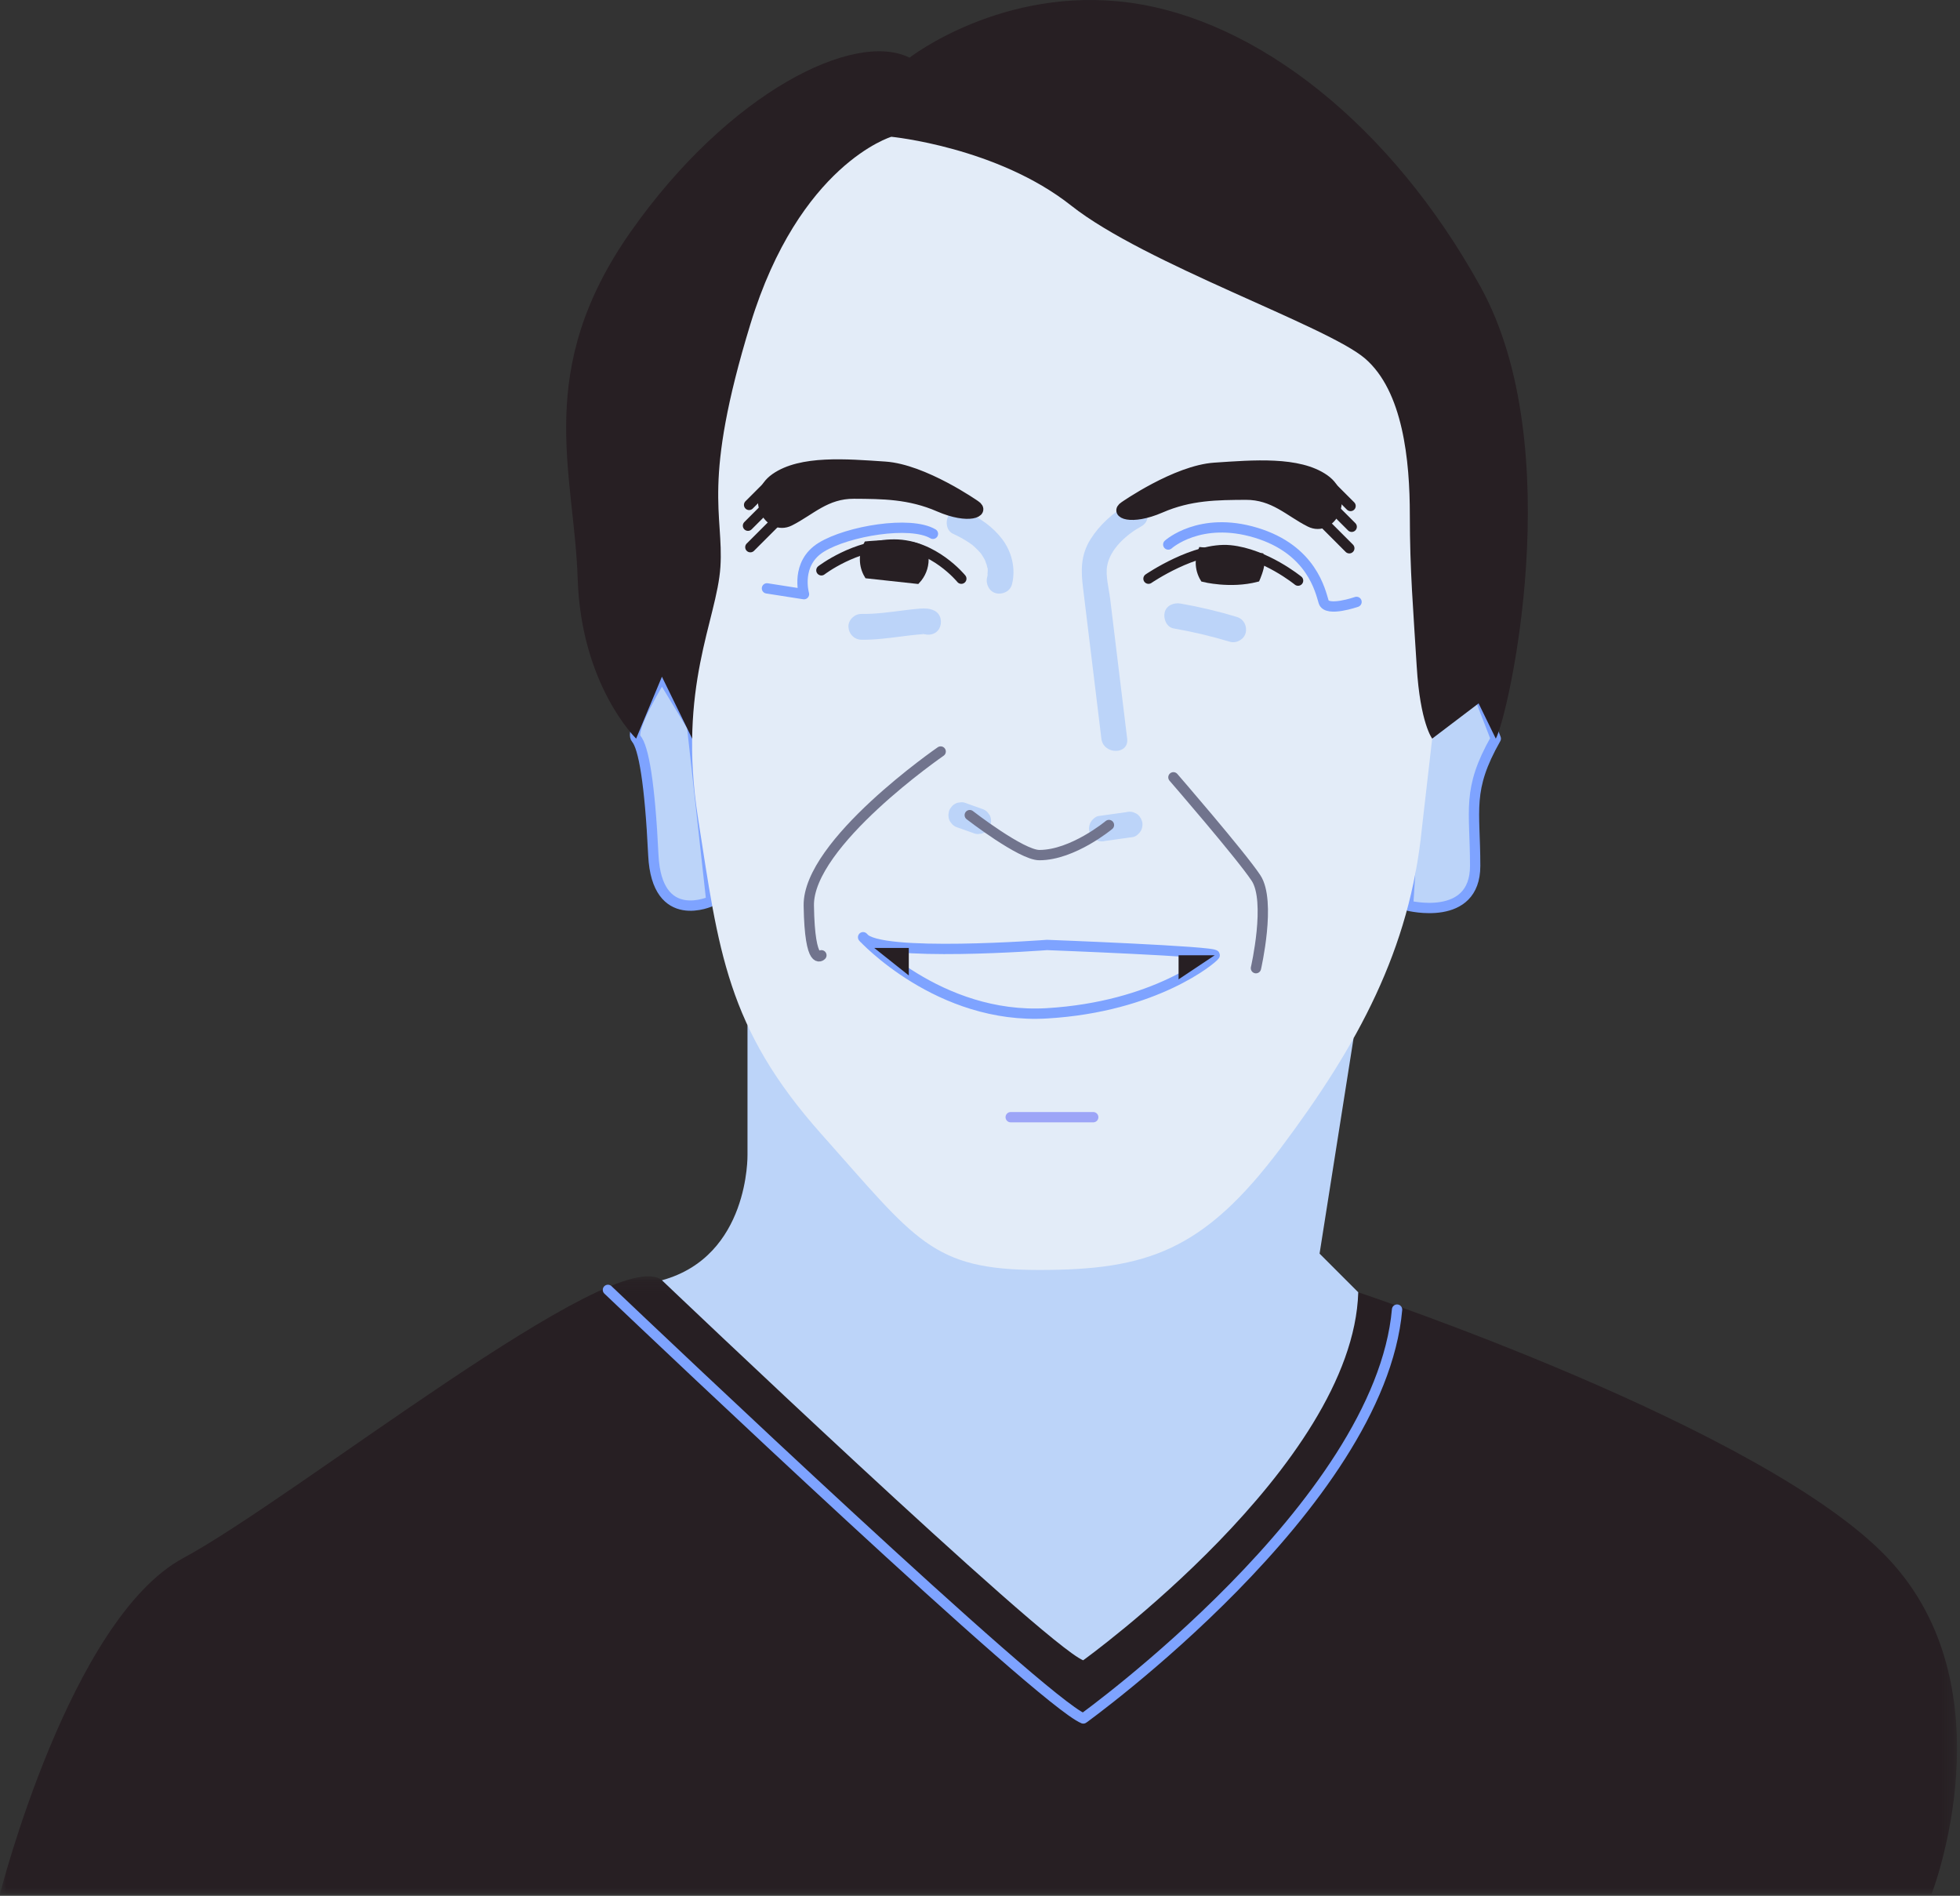 <?xml version="1.0" encoding="UTF-8"?>
<svg width="152px" height="147px" viewBox="0 0 152 147" version="1.1" xmlns="http://www.w3.org/2000/svg" xmlns:xlink="http://www.w3.org/1999/xlink">
    <rect x="0" y="0" width="152" height="147" fill="#333333" stroke="none"/>
    <title>Illustration / Andi</title>
    <defs>
        <polygon id="path-1" points="0 0.113 151.77 0.113 151.77 48 0 48"></polygon>
    </defs>
    <g id="Illustration-/-Andi" stroke="none" stroke-width="1" fill="none" fill-rule="evenodd">
        <g id="Andy">
            <path d="M55.168,69.872 C55.168,69.872 50.934,71.871 50.667,66.304 C50.4,60.738 49.911,57.929 49.334,57.272 C48.756,56.614 51.334,52.472 51.334,52.472 L53.674,56.338 L55.168,69.872 Z" id="Fill-1" fill="#BCD4F9"></path>
            <path d="M109.199,70.221 C109.199,70.221 114.401,71.538 114.401,67.138 C114.401,62.738 113.733,61.271 116,57.271 L114.697,53.91 L110.192,54.538 L109.199,70.221 Z" id="Fill-3" fill="#BCD4F9"></path>
            <path d="M55.168,69.872 C55.168,69.872 50.934,71.871 50.667,66.304 C50.4,60.738 49.911,57.929 49.334,57.272 C48.756,56.614 51.334,52.472 51.334,52.472 L53.674,56.338 L55.168,69.872 Z" id="Stroke-5" stroke="#7EA3FF" stroke-width="0.8" stroke-linecap="round" stroke-linejoin="round"></path>
            <path d="M109.199,70.221 C109.199,70.221 114.401,71.538 114.401,67.138 C114.401,62.738 113.733,61.271 116,57.271 L114.697,53.91 L110.192,54.538 L109.199,70.221 Z" id="Stroke-7" stroke="#7EA3FF" stroke-width="0.8" stroke-linecap="round" stroke-linejoin="round"></path>
            <path d="M53.678,57.272 L51.333,52.472 L49.333,57.272 C49.333,57.272 45.067,53.138 44.8,44.872 C44.533,36.605 41.333,28.739 48.933,17.939 C56.533,7.139 66.267,2.338 70.533,4.472 C70.533,4.472 77.733,-1.128 87.6,0.205 C97.467,1.538 107.866,9.672 114.8,22.205 C121.733,34.738 116.933,55.672 116,57.272 L114.667,54.539 L111.067,57.272" id="Fill-9" fill="#271F23"></path>
            <g id="Group-13" transform="translate(0, 98.85)">
                <mask id="mask-2" fill="white">
                    <use xlink:href="#path-1"></use>
                </mask>
                <g id="Clip-12"></g>
                <path d="M51.334,0.42 C47.667,-2.58 23.007,17.222 14.207,21.964 C5.407,26.708 0,48 0,48 L149.8,48 C149.8,48 156,32.108 146.4,21.964 C136.8,11.822 105.334,1.353 105.334,1.353 L51.334,0.42 Z" id="Fill-11" fill="#271F23" mask="url(#mask-2)"></path>
            </g>
            <path d="M57.969,79.49 L57.969,89.538 C57.969,89.538 58.134,97.406 51.334,99.271 C51.334,99.271 80.895,127.438 84,128.738 C84,128.738 104.934,113.671 105.334,100.204 L102.334,97.204 L104.969,80.506" id="Fill-14" fill="#BCD4F9"></path>
            <path d="M69.125,10.605 C69.125,10.605 61.983,12.739 58.192,25.139 C54.4,37.539 56.134,39.848 55.868,43.96 C55.6,48.072 52.533,53.205 54.133,63.439 C55.733,73.672 56.333,79.671 63.7,87.938 C71.068,96.205 72.272,98.472 80.604,98.472 C88.933,98.472 93.333,97.005 99.333,89.005 C105.333,81.005 109.334,73.606 110.268,64.239 L111.068,57.272 C111.068,57.272 110.134,56.072 109.868,51.672 C109.6,47.272 109.334,44.229 109.334,39.951 C109.334,35.672 108.8,30.339 105.868,27.805 C102.934,25.272 88.8,20.472 83.068,15.939 C77.334,11.405 69.125,10.605 69.125,10.605" id="Fill-16" fill="#E3ECF8"></path>
            <path d="M87.335,62.975 L85.457,63.237 C85.368,63.25 85.279,63.262 85.191,63.275 C84.961,63.307 84.704,63.544 84.593,63.734 C84.467,63.949 84.415,64.264 84.492,64.505 C84.571,64.747 84.72,64.98 84.951,65.103 L85.191,65.204 C85.367,65.252 85.545,65.252 85.722,65.204 C86.348,65.116 86.974,65.028 87.599,64.94 C87.688,64.928 87.777,64.916 87.866,64.904 C88.095,64.871 88.352,64.633 88.463,64.444 C88.589,64.229 88.643,63.914 88.564,63.673 C88.486,63.431 88.336,63.197 88.105,63.076 L87.866,62.975 C87.688,62.927 87.511,62.927 87.335,62.975" id="Fill-18" fill="#BCD4F9"></path>
            <path d="M76.127,62.708 L74.98,62.3 C74.926,62.28 74.871,62.26 74.816,62.241 C74.683,62.2 74.55,62.193 74.417,62.224 C74.284,62.229 74.16,62.268 74.045,62.342 C73.929,62.404 73.836,62.491 73.765,62.6 C73.676,62.696 73.616,62.809 73.586,62.94 C73.528,63.196 73.54,63.483 73.687,63.71 C73.739,63.778 73.791,63.845 73.844,63.912 C73.968,64.036 74.115,64.123 74.284,64.17 C74.666,64.306 75.048,64.441 75.43,64.577 C75.485,64.596 75.54,64.616 75.596,64.636 C75.728,64.678 75.861,64.684 75.994,64.654 C76.127,64.648 76.251,64.608 76.366,64.536 C76.482,64.472 76.576,64.387 76.646,64.278 C76.735,64.181 76.795,64.068 76.825,63.938 C76.884,63.682 76.872,63.394 76.724,63.167 C76.672,63.1 76.62,63.032 76.568,62.964 C76.444,62.841 76.296,62.756 76.127,62.708" id="Fill-20" fill="#BCD4F9"></path>
            <path d="M86,63.972 C86,63.972 83.203,66.304 80.603,66.304 C79.203,66.304 75.206,63.205 75.206,63.205" id="Stroke-22" stroke="#71748D" stroke-width="0.8" stroke-linecap="round" stroke-linejoin="round"></path>
            <path d="M87.413,57.272 C87.141,55.047 86.871,52.821 86.6,50.595 C86.431,49.211 86.263,47.825 86.095,46.441 C86,45.666 85.723,44.629 85.861,43.875 C86.102,42.547 87.371,41.442 88.505,40.814 C89.63,40.19 88.623,38.462 87.496,39.088 C86.345,39.724 85.273,40.696 84.573,41.809 C83.771,43.088 83.836,44.315 83.993,45.605 L85.06,54.368 C85.177,55.336 85.295,56.304 85.413,57.272 C85.565,58.533 87.568,58.549 87.413,57.272" id="Fill-24" fill="#BCD4F9"></path>
            <path d="M66.934,43.372 C66.934,42.955 67.039,42.564 67.225,42.222 C67.225,42.222 71.492,41.784 71.717,42.885 C71.75,43.042 71.767,43.204 71.767,43.372 C71.767,44.009 71.52,44.588 71.117,45.021 L67.271,44.603 C67.056,44.243 66.934,43.821 66.934,43.372" id="Fill-26" fill="#271F23"></path>
            <path d="M66.934,43.372 C66.934,42.955 67.039,42.564 67.225,42.222 C67.225,42.222 71.492,41.784 71.717,42.885 C71.75,43.042 71.767,43.204 71.767,43.372 C71.767,44.009 71.52,44.588 71.117,45.021 L67.271,44.603 C67.056,44.243 66.934,43.821 66.934,43.372 Z" id="Stroke-28" stroke="#271F23" stroke-width="0.5"></path>
            <path d="M92.978,43.622 C92.978,43.288 93.045,42.97 93.168,42.681 L97.762,43.135 C97.794,43.292 97.811,43.454 97.811,43.622 C97.811,44.079 97.462,44.873 97.462,44.873 C95.395,45.405 93.328,44.874 93.328,44.874 C93.106,44.509 92.978,44.08 92.978,43.622" id="Fill-30" fill="#271F23"></path>
            <path d="M92.978,43.622 C92.978,43.288 93.045,42.97 93.168,42.681 L97.762,43.135 C97.794,43.292 97.811,43.454 97.811,43.622 C97.811,44.079 97.462,44.873 97.462,44.873 C95.395,45.405 93.328,44.874 93.328,44.874 C93.106,44.509 92.978,44.08 92.978,43.622 Z" id="Stroke-32" stroke="#271F23" stroke-width="0.5"></path>
            <path d="M63.7,44.222 C63.7,44.222 66.3,42.222 69.35,42.222 C72.4,42.222 74.551,44.871 74.551,44.871" id="Stroke-34" stroke="#271F23" stroke-width="0.8" stroke-linecap="round" stroke-linejoin="round"></path>
            <path d="M100.667,45.021 C100.667,45.021 98.122,42.938 95.395,42.671 C92.667,42.405 89.067,44.871 89.067,44.871" id="Stroke-36" stroke="#271F23" stroke-width="0.8" stroke-linecap="round" stroke-linejoin="round"></path>
            <path d="M87.2,39.272 C87.2,39.272 91.2,36.472 94.2,36.272 C97.2,36.072 100.7,35.772 102.7,37.172 C104.7,38.572 103.199,41.272 101.6,40.472 C100,39.672 98.8,38.344 96.6,38.357 C94.4,38.372 92.3,38.372 90,39.372 C87.7,40.372 86.419,39.78 87.2,39.272" id="Fill-38" fill="#271F23"></path>
            <path d="M87.2,39.272 C87.2,39.272 91.2,36.472 94.2,36.272 C97.2,36.072 100.7,35.772 102.7,37.172 C104.7,38.572 103.199,41.272 101.6,40.472 C100,39.672 98.8,38.344 96.6,38.357 C94.4,38.372 92.3,38.372 90,39.372 C87.7,40.372 86.419,39.78 87.2,39.272 Z" id="Stroke-40" stroke="#271F23" stroke-width="0.8"></path>
            <line x1="102.4" y1="40.272" x2="104.64" y2="42.512" id="Stroke-42" stroke="#271F23" stroke-width="0.8" stroke-linecap="round" stroke-linejoin="round"></line>
            <line x1="103.2" y1="39.222" x2="104.825" y2="40.846" id="Stroke-44" stroke="#271F23" stroke-width="0.8" stroke-linecap="round" stroke-linejoin="round"></line>
            <line x1="103.353" y1="37.85" x2="104.737" y2="39.234" id="Stroke-46" stroke="#271F23" stroke-width="0.8" stroke-linecap="round" stroke-linejoin="round"></line>
            <line x1="60.431" y1="40.188" x2="58.191" y2="42.428" id="Stroke-48" stroke="#271F23" stroke-width="0.8" stroke-linecap="round" stroke-linejoin="round"></line>
            <line x1="59.631" y1="39.138" x2="58.007" y2="40.763" id="Stroke-50" stroke="#271F23" stroke-width="0.8" stroke-linecap="round" stroke-linejoin="round"></line>
            <line x1="59.478" y1="37.766" x2="58.094" y2="39.15" id="Stroke-52" stroke="#271F23" stroke-width="0.8" stroke-linecap="round" stroke-linejoin="round"></line>
            <path d="M59.478,45.622 L62.35,46.071 C62.35,46.071 61.65,43.684 63.7,42.428 C65.75,41.172 70.6,40.362 72.35,41.392" id="Stroke-54" stroke="#7EA3FF" stroke-width="0.8" stroke-linecap="round" stroke-linejoin="round"></path>
            <path d="M90.6,42.222 C90.6,42.222 93.051,39.994 97.4,41.307 C101.751,42.622 102.4,45.871 102.651,46.671 C102.9,47.471 105.2,46.671 105.2,46.671" id="Stroke-56" stroke="#7EA3FF" stroke-width="0.8" stroke-linecap="round" stroke-linejoin="round"></path>
            <path d="M66.934,72.672 C66.934,72.672 72.792,79.072 81.196,78.572 C89.6,78.072 94,74.372 94.2,74.072 C94.4,73.772 81.196,73.272 81.196,73.272 C81.196,73.272 68.067,74.272 66.934,72.672 Z" id="Stroke-58" stroke="#7EA3FF" stroke-width="0.8" stroke-linecap="round" stroke-linejoin="round"></path>
            <polygon id="Fill-60" fill="#271F23" points="91.4 74.072 91.4 75.938 94.2 74.072"></polygon>
            <polygon id="Fill-62" fill="#271F23" points="70.478 73.504 70.478 75.636 67.798 73.504"></polygon>
            <path d="M72.95,58.272 C72.95,58.272 62.645,65.37 62.723,70.221 C62.8,75.072 63.7,74.072 63.7,74.072" id="Stroke-64" stroke="#71748D" stroke-width="0.8" stroke-linecap="round" stroke-linejoin="round"></path>
            <line x1="84.781" y1="86.626" x2="78.381" y2="86.626" id="Stroke-66" stroke="#9DA5F7" stroke-width="0.8" stroke-linecap="round" stroke-linejoin="round"></line>
            <path d="M91,60.272 C91,60.272 96.2,66.272 97.4,68.072 C98.6,69.872 97.4,75.072 97.4,75.072" id="Stroke-68" stroke="#71748D" stroke-width="0.8" stroke-linecap="round" stroke-linejoin="round"></path>
            <path d="M73.899,41.382 C74.329,41.583 74.749,41.806 75.144,42.071 C75.237,42.134 75.327,42.2 75.418,42.266 C75.516,42.337 75.28,42.147 75.42,42.271 C75.467,42.312 75.515,42.351 75.561,42.392 C75.739,42.549 75.899,42.719 76.054,42.897 C76.165,43.024 76.031,42.871 76.035,42.867 C76.037,42.866 76.13,43.001 76.141,43.017 C76.202,43.108 76.259,43.203 76.313,43.299 C76.343,43.353 76.371,43.407 76.398,43.463 C76.49,43.651 76.381,43.484 76.402,43.458 C76.384,43.479 76.499,43.73 76.511,43.768 C76.545,43.886 76.564,44.004 76.594,44.122 C76.627,44.252 76.577,43.874 76.592,44.107 C76.595,44.155 76.6,44.203 76.602,44.251 C76.604,44.309 76.562,44.567 76.593,44.611 C76.574,44.583 76.631,44.404 76.6,44.559 C76.585,44.631 76.571,44.7 76.552,44.771 C76.423,45.278 76.717,45.88 77.251,46.002 C77.771,46.12 78.343,45.846 78.481,45.303 C78.788,44.095 78.467,42.785 77.717,41.799 C76.986,40.838 75.994,40.165 74.909,39.655 C74.436,39.433 73.808,39.507 73.541,40.014 C73.307,40.457 73.394,41.144 73.899,41.382" id="Fill-70" fill="#BCD4F9"></path>
            <path d="M75.631,39.188 C75.631,39.188 71.631,36.388 68.631,36.188 C65.631,35.988 62.131,35.688 60.131,37.088 C58.131,38.488 59.632,41.188 61.231,40.388 C62.831,39.588 64.031,38.26 66.231,38.274 C68.431,38.288 70.531,38.288 72.831,39.288 C75.131,40.288 76.413,39.696 75.631,39.188" id="Fill-72" fill="#271F23"></path>
            <path d="M75.631,39.188 C75.631,39.188 71.631,36.388 68.631,36.188 C65.631,35.988 62.131,35.688 60.131,37.088 C58.131,38.488 59.632,41.188 61.231,40.388 C62.831,39.588 64.031,38.26 66.231,38.274 C68.431,38.288 70.531,38.288 72.831,39.288 C75.131,40.288 76.413,39.696 75.631,39.188 Z" id="Stroke-74" stroke="#271F23" stroke-width="0.8"></path>
            <path d="M66.797,49.604 C67.827,49.621 68.855,49.482 69.875,49.355 C70.308,49.3 70.741,49.242 71.175,49.204 C71.335,49.189 71.498,49.177 71.659,49.178 C71.711,49.178 71.769,49.19 71.819,49.185 C71.535,49.217 71.549,49.134 71.649,49.164 C71.767,49.2 71.373,49.033 71.477,49.088 C71.938,49.335 72.586,49.22 72.845,48.73 C73.09,48.266 72.979,47.624 72.486,47.362 C72.132,47.173 71.737,47.164 71.347,47.19 C70.901,47.221 70.457,47.281 70.014,47.336 C68.948,47.47 67.874,47.622 66.797,47.604 C66.274,47.596 65.774,48.071 65.797,48.604 C65.822,49.154 66.237,49.595 66.797,49.604" id="Fill-76" fill="#BCD4F9"></path>
            <path d="M91.017,48.728 C92.49,48.984 93.945,49.329 95.377,49.761 C95.877,49.912 96.489,49.58 96.606,49.062 C96.73,48.523 96.445,47.994 95.908,47.833 C94.477,47.401 93.022,47.055 91.549,46.799 C91.036,46.71 90.447,46.937 90.319,47.497 C90.209,47.983 90.467,48.632 91.017,48.728" id="Fill-78" fill="#BCD4F9"></path>
            <path d="M47.146,100.016 C51.264,103.931 80.711,131.866 84.011,133.247 C84.011,133.247 107.001,116.699 108.344,101.546" id="Stroke-84" stroke="#7EA3FF" stroke-width="0.8" stroke-linecap="round" stroke-linejoin="round"></path>
        </g>
    </g>
</svg>